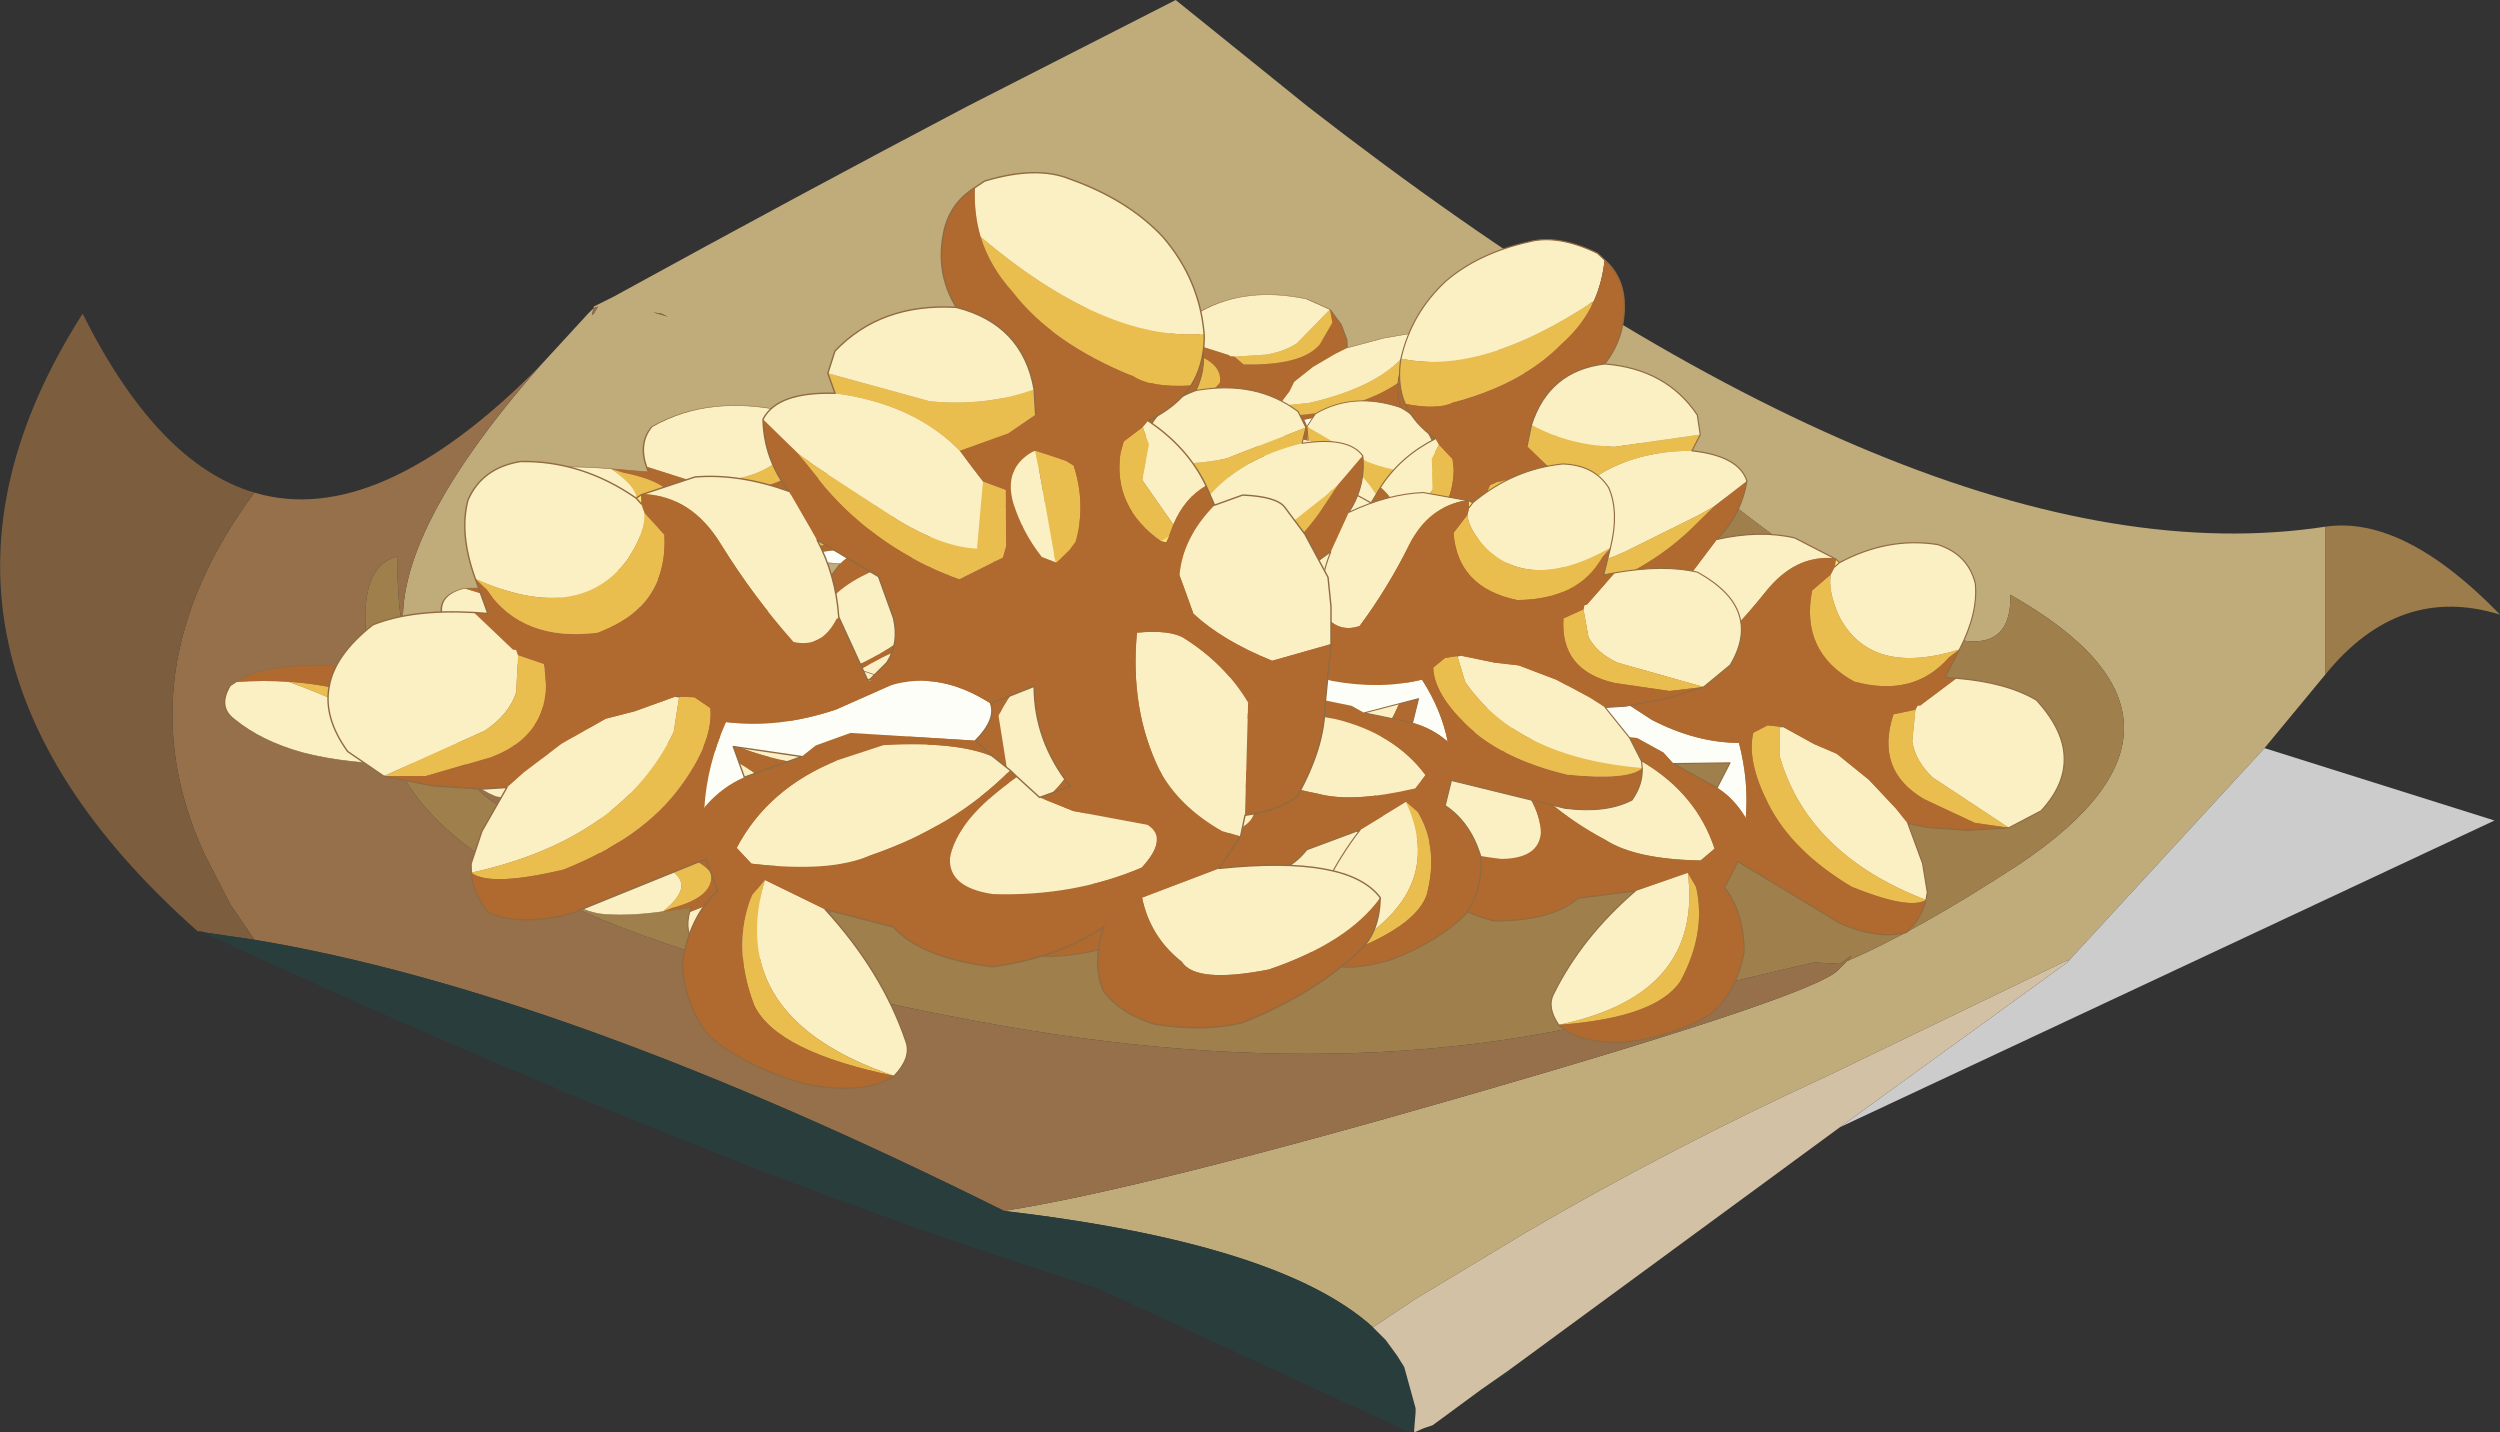 <svg viewBox="0 0 88.055 50.45" xmlns="http://www.w3.org/2000/svg" xmlns:xlink="http://www.w3.org/1999/xlink"><rect x="0" y="0" width="88.055" height="50.45" fill="#333333" stroke="none"/><g transform="translate(-255.54 -206.4)"><use transform="translate(255.55 206.4)" width="88.05" height="50.45" xlink:href="#a"/><use transform="matrix(.007 .318 .859 -.02 283.89 216.29)" width="54.8" height="39.5" xlink:href="#b"/><use transform="matrix(.009 .391 1.056 -.024 261.41 220.07)" width="54.8" height="39.5" xlink:href="#b"/><use transform="matrix(-.799 -.166 -.175 .842 333.67 218.21)" width="54.8" height="39.5" xlink:href="#b"/><use transform="matrix(.998 -.062 .062 .998 263.21 212.57)" width="54.8" height="39.5" xlink:href="#b"/></g><defs><g id="a" fill-rule="evenodd"><path d="m276.25 217.45.2-.2q-.15.5.15-.05l-.15.05v-.05l.7-.35q6.65-3.65 12.45-6.7l7.35-3.75 4.65 3.75q21.8 16.95 35.85 14.8v5.2l-2.15 2.6-6.95 7.55.05-.1-8.5 4.1q-5.55 2.55-10.6 5.5l-3.9 2.35-1.5 1q-3.25-2.95-13-4.1 4.85-.75 16.6-4.15t12.75-4.3l.35-.35q2.45-1.05 6.05-3.4 7.55-5.05-.3-9.5.1 4.6-10.45-3.7t-20.5 6.95q2.65 4.4-1.05 1.1-3.75-3.3-3.8 3 6.8 3.9-.05 5.55l-.15-.6-.35-.65-.3-.4-5.45-.35q.65-.55.95-1.4l.2-.7q.05-.6-.35-1.05l-.45-.65q-3.3-1.1-6.65.55l.05-.15-.2-1.2-.65-1.1q-3-1.05-5.5.8l-.3-.4.05-.25q.25-1.45-.75-2.45l-.55-.4-.15-.15-.15-.6v-.1q-.65-3.55 4.75-9.7l1.7-1.85m2.8.1-.2-.1-.3-.05.5.15" fill="#c0ab7a" transform="translate(-255.55 -206.4)"/><path d="m276.45 217.25.15-.05q-.3.55-.15.05l-.2.2.2-.2m-1.9 2.05q-5.4 6.15-4.75 9.7-.3-1.45-.25-3-2.15.5-.25 6.7 1.85 6.15 20.55 9.65 15.35 2.9 26.8-1.4l2.55-.6.25-.05.9.05q.65-.5.25-.1l-.35.35q-1 .9-12.75 4.3t-16.6 4.15q-15.55-7.75-26.4-9.55l-.85-1.25-.9-1.75q-2.95-6.4 1.75-12.75 4.35 1.3 10.05-4.45m-4.6 10.4.15.15.55.4q1 1 .75 2.45l-.05.25q-.95-1.55-1.4-3.25m1.7 3.65q2.5-1.85 5.5-.8l.65 1.1.2 1.2q-4.15 1.65-6.35-1.5m18.9 1.35q.05-6.3 3.8-3 3.7 3.3 1.05-1.1 8.9 10.6-4.85 4.1m-11.5-17.15-.5-.15.3.05.2.1" fill="#95704a" transform="translate(-255.55 -206.4)"/><path d="M269.8 229v.1l.15.6q.45 1.7 1.4 3.25l.3.4q2.2 3.15 6.35 1.5l-.05.15q3.35-1.65 6.65-.55l.45.65q.4.45.35 1.05l-.2.7q-.3.85-.95 1.4l5.45.35.3.4.35.65.15.6q6.85-1.65.05-5.55 13.75 6.5 4.85-4.1 9.95-15.25 20.5-6.95t10.45 3.7q7.85 4.45.3 9.5-3.6 2.35-6.05 3.4.4-.4-.25.1l-.9-.05-.25.05-2.55.6q-11.45 4.3-26.8 1.4-18.7-3.5-20.55-9.65-1.9-6.2.25-6.7-.05 1.55.25 3" fill="#9f804d" transform="translate(-255.55 -206.4)"/><path d="M337.45 230.15v-5.2q2.75-.4 6.15 3.1-3.55-1.1-6.15 2.1" fill="#9b7c4a" transform="translate(-255.55 -206.4)"/><path d="M262.6 239.2h-.1q-11.45-10.15-4.05-21.75 2.65 5.3 6.05 6.3-4.7 6.35-1.75 12.75l.9 1.75.85 1.25-1.7-.25-.2-.05" fill="#7c5e3f" transform="translate(-255.55 -206.4)"/><path d="M290.9 249.05q9.75 1.15 13 4.1l.45.45.4.55.25.4.4 1.45v.15l-.05.6-.15.1-11.05-5.1q-13.4-4.15-31.55-12.55l.2.05 1.7.25q10.85 1.8 26.4 9.55m17.8 5.6.05.05-1.05.65 1-.7" fill="#293d3d" transform="translate(-255.55 -206.4)"/><path d="m328.35 240.3 6.95-7.55 8.1 2.55-23.05 10.8 8-5.8" fill="#ccc" transform="translate(-255.55 -206.4)"/><path d="m303.9 253.15 1.5-1 3.9-2.35q5.05-2.95 10.6-5.5l8.5-4.1-.05.1-8 5.8-11.65 8.55-1 .7-1.7 1.25-.3.1-.35.15v-.1l.05-.6V256l-.4-1.45-.25-.4-.4-.55-.45-.45" fill="#d3c1a5" transform="translate(-255.55 -206.4)"/></g><g id="b" transform="translate(-.45 -.1)"><use transform="matrix(-.78 -.212 -.228 .726 55.25 12.45)" width="34.75" height="31" xlink:href="#c"/><use transform="matrix(.959 -.28 .28 .959 .45 9.85)" width="34.75" height="31" xlink:href="#c"/></g><g id="d"><path d="m12.75 6.35.2-.05-.1.3-.1-.25M29.95 14l-.15.15-.15-.1.3-.05" fill="#ffe570" fill-rule="evenodd"/><path d="m17.95 12.75.1-.05v.05h-.1m.3 2.4h.1v.05h-.05l-.05-.05" fill="#cd8249" fill-rule="evenodd"/><path d="M22.05 17.4q0 .6-.95 1.05l-4.05-1.75h-1.3l-.6.2L13 15.75v1.15q-.85.05-1.65.5l-.05.05q.6-1.4 1.75-2.6 1.65.85 3.8.9l2.1-.15q1.8.1 3.1 1.8" fill="#fefef8" fill-rule="evenodd"/><path d="M12.85 6.9v.05-.05m-6.15.7-.25-.5.25.5" fill="#ffdcf5" fill-rule="evenodd"/><path d="m27.7.1.4-.1q1.9.1 2.85.95 1.7 1.4 2.4 3.05.7 1.85.2 3.7-3.4-.95-6.25-5.9.05-.85.4-1.7m2.95 9.8q1 1.35 1.15 2.85-.85.15-1.55.9l-.5-1.85.65-1.1v-.65l.25-.15m1.2 3.6h1.05q1.1.45 1.25.9l.35 1.15.25 1.7-.25 1-.45 1.25-2.15-.15q-1.4-1.25-2.05-2.5V15.4q.55-1.2 2-1.9m-2.7 10.65-.4.65-.55-.4q-1.15-1.35-1.35-2.8-.25-2.35.9-4.8 1.15.3 1.5.75 1.05 1.35 1.35 2.9l-1.45 3.7m-1.5 1.45q4.45 1.1 5 2.9-1.6 1.1-4.55 1.05-2.6-.4-2.8-1.3-.75-1.2-.55-2.6l2.9-.05M14.1 22.25q1.15 2.75 1.1 5.35 0 .6-.8 1-4.95-3.95-1.95-8.05l1.65 1.7M2.8 16.8l.1-.3.75-.95L5 14.4l.75-.3 1.6-.5 1.75-.3 1.05.1h1.55l.1.05-.6 1.1q-3 2.95-8.4 2.25m-1.75-4.25-.9-1.25q-.4-1.4.15-2.35.55-1 2.2-1.55Q4 7.35 6 8.2l.85 1.7.1.05v.2l-.5 1.2q-.5.65-1.5.9l-3.9.3m5.4-5.45q0-1.7.7-2.7.85-.9 2.2-.65 2.05.7 3.4 2.6l.1.25v.35q-.2.65-1.15 1.35-2.4 1.55-5.25-1.2m6.6-.8 1.9.05q1.5.4 2.95 1.6l.35 1.95q.2 1.4-.2 2.8l-.1.05q-.85.8-1.7.25-.8-2-1.25-4.15-.4-1.9-1.95-2.55m4.85-1.05q.8-.75 2.7 0 2.5 1.3 3.45 3.4l.4 1.3-1 2.15q-1.1-.45-2.25-1.85L19.05 7.4l-.4-.6-.75-1.55m2.7-.75.5-.65q2.1-1.05 4.55 0 2 1.35 1.6 3.65-1.8 0-3.6-.85L20.6 4.5m5.35 9h-.05l-.4-.35q-.35-1.05-.3-2.15.1-1.25 1.25-1.45h.1l-.1.7-.55 3.2.05.05m-4.45 5.7.4.65q-2.55 1.2-5.65 1.15-1.55.1-4.05-1.15l-.3-.7q1.75-1.6 4.4-1.7l1.7.05q2.5.75 3.5 1.7m.55.95.5.95.95.85 2.3 1.35q.55.7-.7 1.35-2.6.15-5.25-.9-1.4-.75-1-1.7.65-1.2 3.2-1.9" fill="#fbefc4" fill-rule="evenodd"/><path d="m33.55 7.7-.05.15q-.35.9-1 1.4-1.35-.4-1.8-1-2.3-2.05-3-4.25-.45-1.1-.4-2.2 2.85 4.95 6.25 5.9M20.6 5.25V4.5l3.05 2.15q1.8.85 3.6.85l-.25.85-1.15.3h-1.8q-.95-2.1-3.45-3.4m9.8 4.8v.65l-.65 1.1.5 1.85-.3.35-.3.05q-1.2-1.7-.3-3.4l.25-.35.8-.25m-5.95-.1.65.55-.65 1.85-.25.35-1.7.2q-2.3-1.9-3.35-4.65l-.5-1.45.4.6 2.15 2.85q1.15 1.4 2.25 1.85l1-2.15m2.1-.4.9.7.2.25q-.05 1.45-.85 2.55l-.3.2-.55.25-.05-.05.55-3.2.1-.7m-13.7-2.6.4.95q-.75 2.45-3.4 2.45-2.6-.6-3.15-2.75l-.25-.5Q9.3 9.85 11.7 8.3q.95-.7 1.15-1.35m-11.8 5.6 3.9-.3q1-.25 1.5-.9l.5-1.2.75.6q-.4 2.4-2.85 2.45l-2.4-.15-1.4-.5m10.75.9.5.2.4.55q-.3 1.15-1.95 2.25Q8.9 17.7 5.9 17.8q-2.65-.3-3.1-1 5.4.7 8.4-2.25l.6-1.1m2.6 15.15q-3.6-2.2-3.8-4-.05-2.25 1.25-3.7l.6-.35q-3 4.1 1.95 8.05" fill="#eabd4f" fill-rule="evenodd"/><path d="M32.5 9.25q-.75.55-1.85.65l-.25.15-.8.25-.25.35q-.9 1.7.3 3.4l.15.1.15-.15.3-.35q.7-.75 1.55-.9l.05.75q-1.45.7-2 1.9v1.45q.65 1.25 2.05 2.5l2.15.15-.95 2q-.5 1.35-2 2.65-.8.25-1.95 0l1.45-3.7q-.3-1.55-1.35-2.9-.35-.45-1.5-.75-1.15 2.45-.9 4.8.2 1.45 1.35 2.8l.55.4-1.1.8-2.9.05q-.2 1.4.55 2.6.2.9 2.8 1.3 2.95.05 4.55-1.05-.45 1.15-1.3 1.5-2 .9-4.75 1-1.4-.15-2.95-1-1.05-.8-1.3-1.75-.05-1.05.8-2.1-1.9.5-4.2 0-2.25-1.15-2.8-2.5l-2.05-1.4-1.65-1.7-.6.35q-1.3 1.45-1.25 3.7.2 1.8 3.8 4-1.25.3-3.05-.8-1.75-1.25-2.6-2.7-.5-1.4 0-2.85.8-1.4 2-1.9v-1.2l-5.1.2q-1.8-.15-2.75-1-.3-.8-.1-1.55.45.7 3.1 1 3-.1 4.85-1.35 1.65-1.1 1.95-2.25l-.4-.55-.5-.2-.1-.05h-1.55l-1.05-.1-1.75.3-1.6.5-.75.3-.85-.25-1.6-.7-1.5-.9 1.4.5 2.4.15q2.45-.05 2.85-2.45l-.75-.6v-.2l-.1-.05L6 8.2l.45.2V7.1l.25.5q.55 2.15 3.15 2.75 2.65 0 3.4-2.45l-.4-.95V6.6l.1-.3h.1q1.55.65 1.95 2.55.45 2.15 1.25 4.15.85.55 1.7-.25h.1l.2 2.4.05.05h.05v-.05l.75-.35q.65-.5.75-1.4v-1.55l-1.6-1.95-.35-1.95q-.45-1.35 0-2.7l.75 1.55.5 1.45Q20.2 11 22.5 12.9l1.7-.2.25-.35.65-1.85-.65-.55-.4-1.3h1.8l1.15-.3.25-.85q.4-2.3-1.6-3.65-.3-1.45.55-2.75.55-.8 1.5-1-.35.85-.4 1.7-.05 1.1.4 2.2.7 2.2 3 4.25.45.6 1.8 1m-6.55 4.25.55-.25.3-.2q.8-1.1.85-2.55l-.2-.25-.9-.7h-.1q-1.15.2-1.25 1.45-.05 1.1.3 2.15l.4.35h.05m-3.4 7.6h1.15q-.65-1.95 0-3.75l-1.65.05q-1.3-1.7-3.1-1.8l-2.1.15q-2.15-.05-3.8-.9-1.15 1.2-1.75 2.6l.05-.05q.8-.45 1.65-.5h2.15l.6-.2h1.3l4.05 1.75.4.75q-1-.95-3.5-1.7l-1.7-.05q-2.65.1-4.4 1.7l.3.7q2.5 1.25 4.05 1.15 3.1.05 5.65-1.15l.15.3q-2.55.7-3.2 1.9-.4.95 1 1.7 2.65 1.05 5.25.9 1.25-.65.7-1.35l-2.3-1.35-.95-.85" fill="#b0692e" fill-rule="evenodd"/><path d="m27.7.1.4-.1q1.9.1 2.85.95 1.7 1.4 2.4 3.05.7 1.85.2 3.7l-.05.15q-.35.9-1 1.4-.75.55-1.85.65 1 1.35 1.15 2.85l.05.75h1.05q1.1.45 1.25.9l.35 1.15.25 1.7-.25 1-.45 1.25-.95 2q-.5 1.35-2 2.65-.8.25-1.95 0l-.4.65-1.1.8q4.45 1.1 5 2.9-.45 1.15-1.3 1.5-2 .9-4.75 1-1.4-.15-2.95-1-1.05-.8-1.3-1.75-.05-1.05.8-2.1-1.9.5-4.2 0-2.25-1.15-2.8-2.5l-2.05-1.4q1.15 2.75 1.1 5.35 0 .6-.8 1-1.25.3-3.05-.8-1.75-1.25-2.6-2.7-.5-1.4 0-2.85.8-1.4 2-1.9v-1.2l-5.1.2q-1.8-.15-2.75-1-.3-.8-.1-1.55l.1-.3.75-.95L5 14.4l-.85-.25-1.6-.7-1.5-.9-.9-1.25q-.4-1.4.15-2.35.55-1 2.2-1.55Q4 7.35 6 8.2l.45.2V7.1q0-1.7.7-2.7.85-.9 2.2-.65 2.05.7 3.4 2.6l.2-.05h.1l1.9.05q1.5.4 2.95 1.6-.45-1.35 0-2.7.8-.75 2.7 0V4.5l.5-.65q2.1-1.05 4.55 0-.3-1.45.55-2.75.55-.8 1.5-1M27 8.35l.25-.85q.4-2.3-1.6-3.65m-3.1 17.25h1.15q-.65-1.95 0-3.75l-1.65.05q0 .6-.95 1.05l.4.75.4.65.15.3.5.95m-9.7-14.5-.1-.25m5.3 6.35q.4-1.4.2-2.8m.1 5.25.75-.35q.65-.5.75-1.4v-1.55l-1.6-1.95m-6.55 3.5.1.05m6.25-.75v.05l.2 2.4h.1M13 16.9v-1.15l2.15 1.15H13" fill="none" stroke="#906b41" stroke-linecap="round" stroke-linejoin="round" stroke-width=".05"/></g><use width="34.75" height="31" xlink:href="#d" id="c"/></defs></svg>